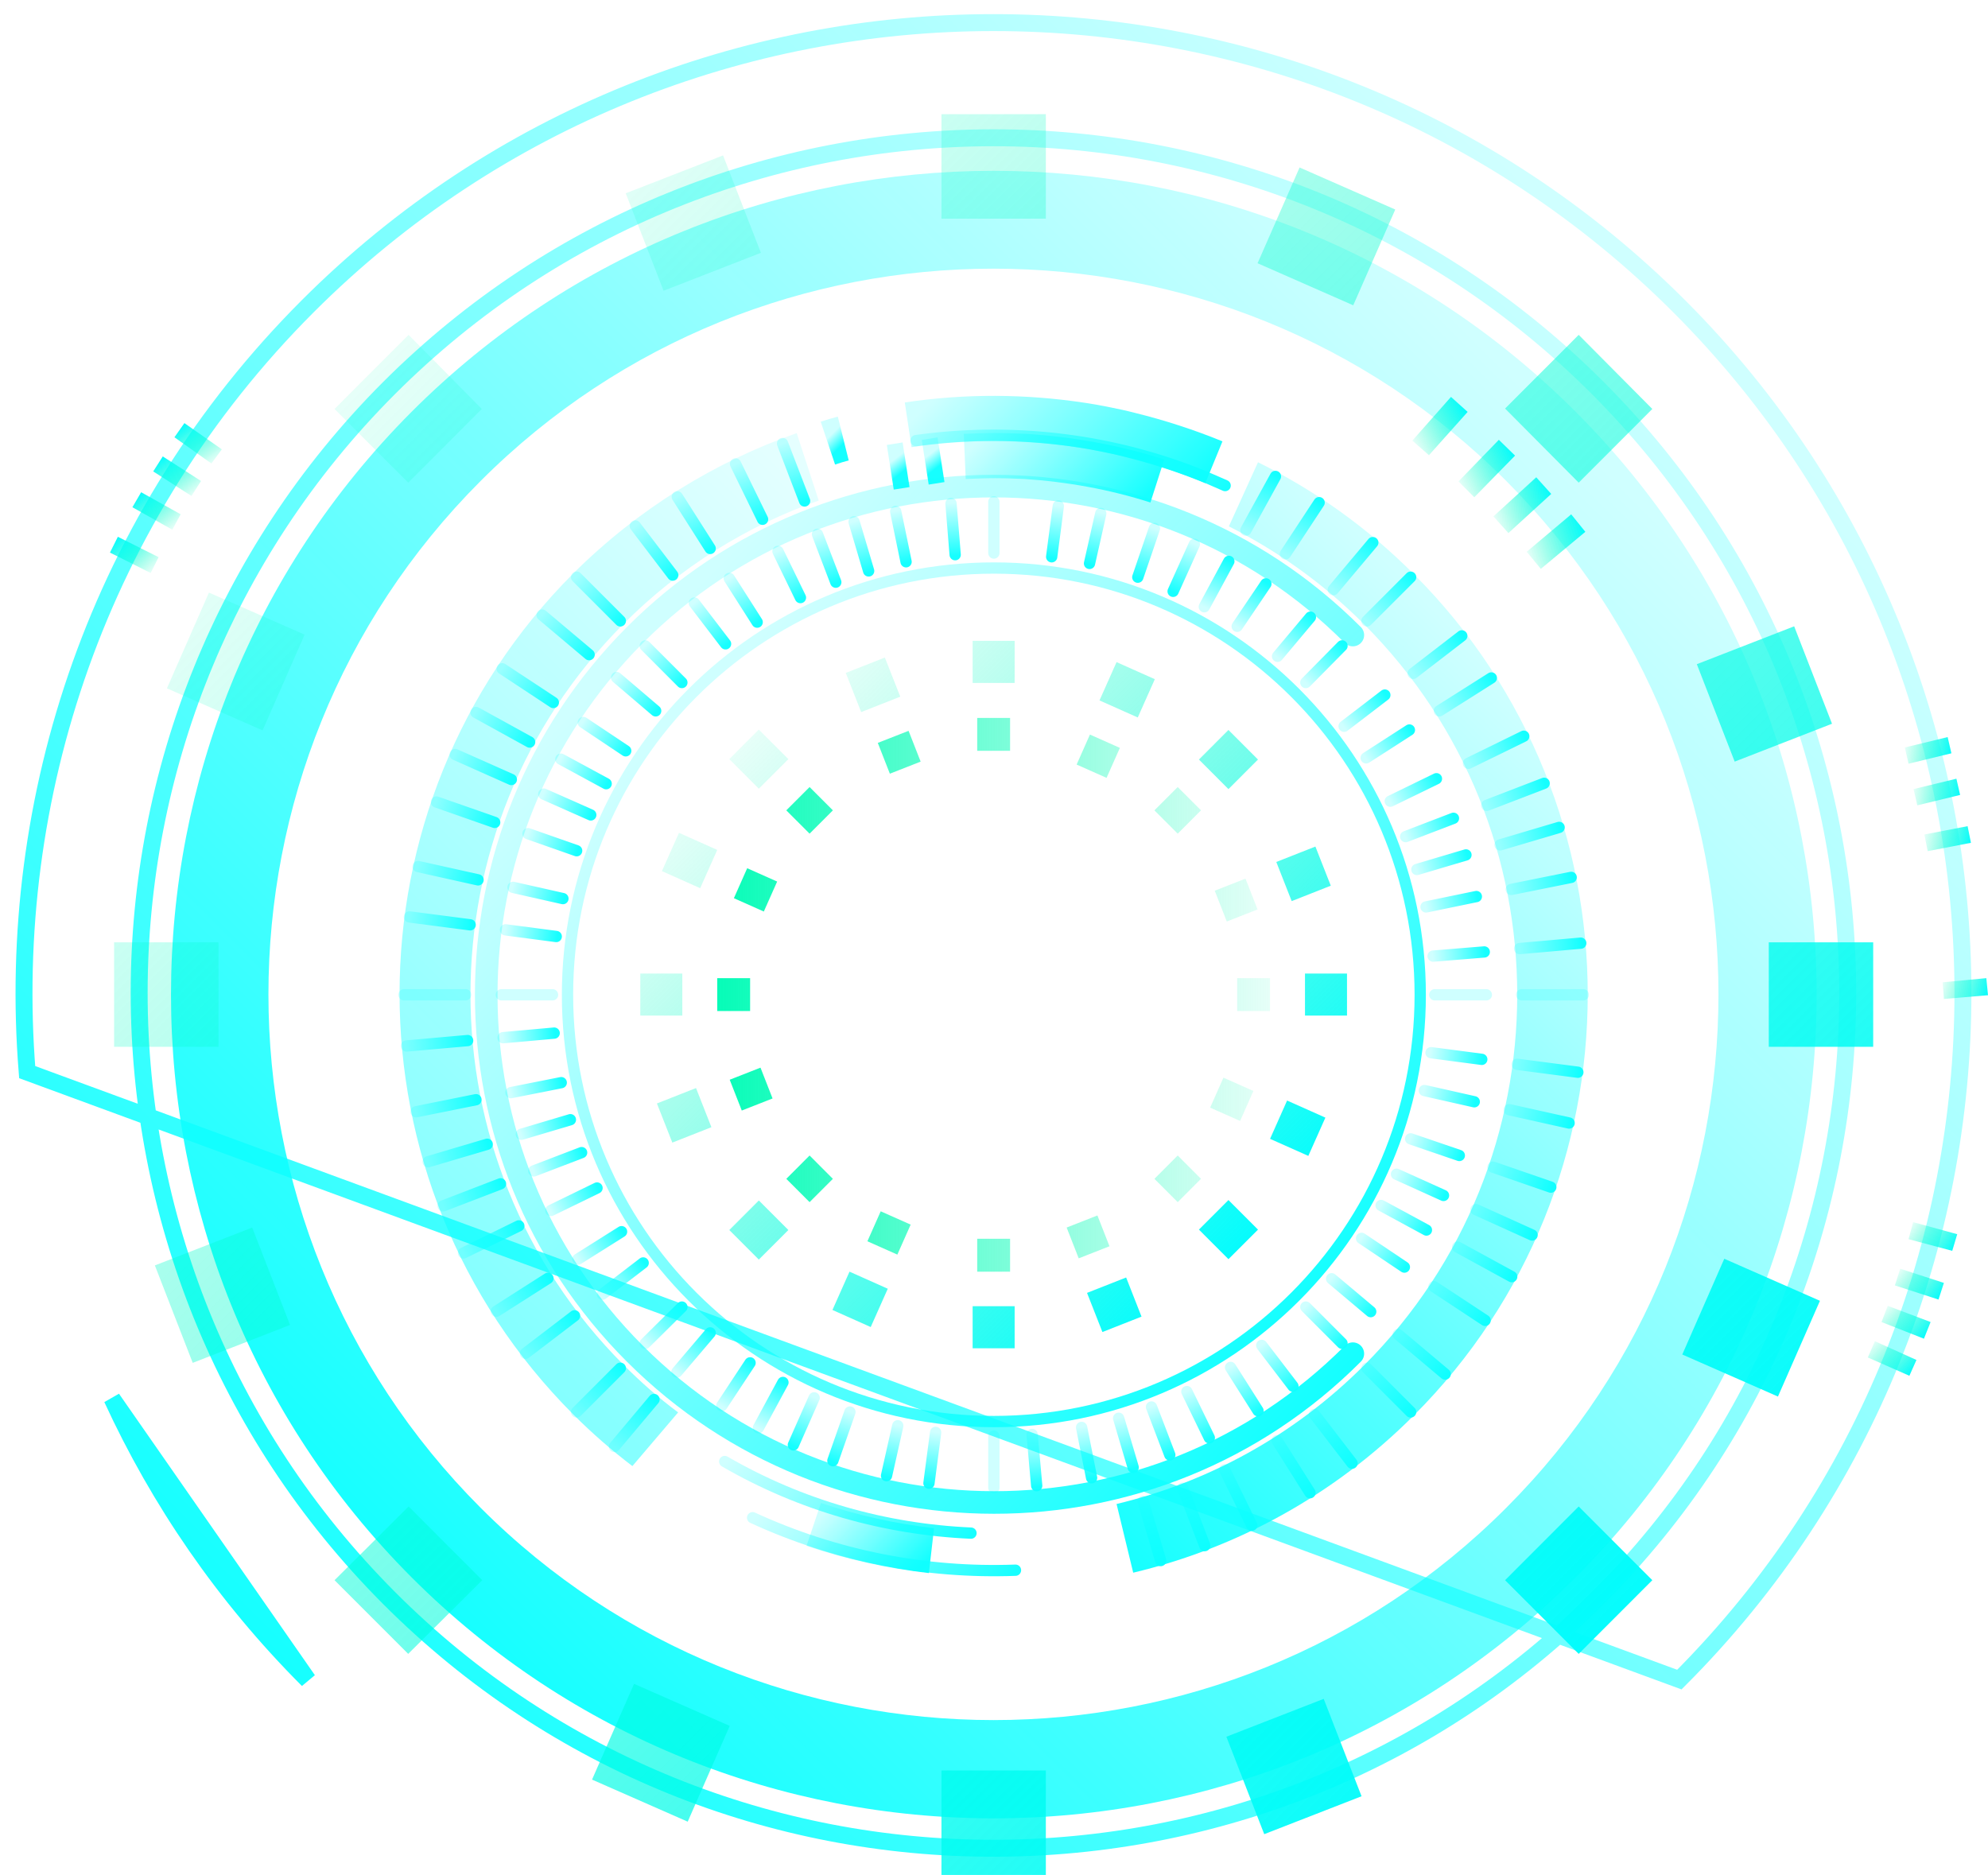 <svg width="88" height="83" viewBox="0 0 88 83" fill="none" xmlns="http://www.w3.org/2000/svg">
<path opacity="0.53" d="M30.018 62.523C29.171 61.896 28.38 61.196 27.606 60.422C18.566 51.372 18.566 36.664 27.606 27.614C30.129 25.089 33.093 23.265 36.242 22.159L35.266 19.173C31.657 20.445 28.269 22.509 25.378 25.384C15.123 35.65 15.123 52.349 25.378 62.615C26.207 63.444 27.072 64.2 27.993 64.9L30.018 62.523Z" fill="url(#paint0_linear)"/>
<path d="M54.397 23.301C56.551 24.389 58.576 25.826 60.381 27.633C69.421 36.682 69.421 51.39 60.381 60.44C57.251 63.573 53.439 65.619 49.425 66.578L50.162 69.619C54.728 68.531 59.037 66.209 62.59 62.652C72.846 52.386 72.846 35.687 62.59 25.421C60.51 23.338 58.19 21.698 55.686 20.463L54.397 23.301Z" fill="url(#paint1_linear)"/>
<path d="M18.216 18.233C32.431 4.004 55.538 4.004 69.753 18.233C83.968 32.462 83.968 55.593 69.753 69.822C55.538 84.051 32.431 84.051 18.216 69.822C4.02 55.593 4.02 32.462 18.216 18.233ZM66.678 66.744C79.199 54.211 79.199 33.826 66.678 21.293C54.158 8.76 33.793 8.76 21.273 21.293C8.752 33.826 8.752 54.211 21.273 66.744C33.793 79.277 54.176 79.277 66.678 66.744Z" fill="url(#paint2_linear)"/>
<path d="M1.203 47.46C0.227 35.314 4.351 22.836 13.613 13.565C30.35 -3.188 57.601 -3.188 74.338 13.565C91.075 30.319 91.075 57.597 74.338 74.351L1.203 47.46ZM13.631 74.37C9.912 70.647 7.039 66.426 4.959 61.91L13.631 74.37ZM70.729 70.739C85.477 55.975 85.477 31.96 70.729 17.178C55.98 2.396 31.988 2.415 17.222 17.178C2.473 31.941 2.473 55.957 17.222 70.739C31.97 85.52 55.98 85.502 70.729 70.739Z" stroke="url(#paint3_linear)" stroke-width="0.75" stroke-miterlimit="10"/>
<path d="M58.227 37.475L56.496 38.157L57.177 39.89L58.908 39.208L58.227 37.475ZM39.169 29.107L37.439 29.789L38.12 31.522L39.851 30.84L39.169 29.107ZM58.669 49.474L56.974 48.718L56.22 50.414L57.914 51.169L58.669 49.474ZM59.626 43.097H57.766V44.958H59.626V43.097ZM51.119 30.066L49.425 29.31L48.67 31.006L50.364 31.761L51.119 30.066ZM36.849 57.989L38.543 58.745L39.298 57.049L37.604 56.293L36.849 57.989ZM54.378 34.932L55.686 33.623L54.378 32.314L53.071 33.623L54.378 34.932ZM44.914 28.37H43.054V30.232H44.914V28.37ZM44.914 57.823H43.054V59.685H44.914V57.823ZM30.203 43.097H28.343V44.958H30.203V43.097ZM30.81 48.165L29.079 48.847L29.761 50.58L31.491 49.898L30.81 48.165ZM34.898 54.45L33.59 53.142L32.283 54.45L33.59 55.759L34.898 54.45ZM49.849 56.551L48.118 57.233L48.799 58.966L50.53 58.284L49.849 56.551ZM33.59 32.296L32.283 33.605L33.59 34.913L34.898 33.605L33.59 32.296ZM54.378 53.123L53.071 54.432L54.378 55.74L55.686 54.432L54.378 53.123ZM31.749 37.623L30.055 36.867L29.3 38.562L30.994 39.318L31.749 37.623Z" fill="url(#paint4_linear)"/>
<path d="M79.42 27.725L75.111 29.402L76.787 33.715L81.095 32.038L79.42 27.725ZM32.007 6.879L27.698 8.557L29.374 12.87L33.682 11.192L32.007 6.879ZM80.561 57.583L76.326 55.722L74.467 59.961L78.702 61.822L80.561 57.583ZM82.918 41.714H78.296V46.34H82.918V41.714ZM61.762 9.275L57.527 7.414L55.667 11.653L59.902 13.515L61.762 9.275ZM26.207 78.779L30.442 80.641L32.302 76.401L28.067 74.54L26.207 78.779ZM69.882 21.366L73.141 18.104L69.882 14.823L66.623 18.085L69.882 21.366ZM46.295 5.055H41.674V9.681H46.295V5.055ZM46.295 78.374H41.674V83H46.295V78.374ZM9.672 41.714H5.051V46.34H9.672V41.714ZM11.164 54.34L6.855 56.017L8.531 60.33L12.839 58.652L11.164 54.34ZM21.346 69.951L18.087 66.688L14.809 69.951L18.069 73.213L21.346 69.951ZM58.595 75.204L54.286 76.881L55.962 81.194L60.27 79.516L58.595 75.204ZM18.087 14.823L14.809 18.104L18.069 21.366L21.328 18.104L18.087 14.823ZM69.882 66.688L66.623 69.951L69.882 73.213L73.141 69.951L69.882 66.688ZM13.484 28.094L9.249 26.232L7.389 30.471L11.624 32.333L13.484 28.094Z" fill="url(#paint5_linear)"/>
<path d="M39.722 55.538L40.311 54.211L38.985 53.621L38.396 54.948L39.722 55.538ZM54.894 49.622L55.483 48.294L54.157 47.705L53.568 49.032L54.894 49.622ZM32.835 49.161L34.198 48.626L33.664 47.262L32.301 47.797L32.835 49.161ZM35.837 53.216L36.868 52.184L35.837 51.151L34.806 52.184L35.837 53.216ZM47.75 55.704L49.112 55.169L48.578 53.805L47.216 54.34L47.75 55.704ZM40.219 32.352L38.856 32.886L39.39 34.25L40.753 33.715L40.219 32.352ZM43.257 54.838V56.294H44.712V54.838H43.257ZM52.132 53.216L53.163 52.184L52.132 51.151L51.101 52.184L52.132 53.216ZM35.837 36.904L36.868 35.872L35.837 34.84L34.806 35.872L35.837 36.904ZM52.132 36.904L53.163 35.872L52.132 34.84L51.101 35.872L52.132 36.904ZM48.983 34.434L49.572 33.107L48.247 32.517L47.658 33.845L48.983 34.434ZM43.257 33.236H44.712V31.78H43.257V33.236ZM33.811 40.351L34.401 39.024L33.075 38.434L32.486 39.761L33.811 40.351ZM56.219 44.756V43.3H54.765V44.756H56.219ZM33.204 44.756V43.3H31.749V44.756H33.204ZM54.305 40.793L55.667 40.259L55.133 38.895L53.771 39.429L54.305 40.793Z" fill="url(#paint6_linear)"/>
<path d="M57.803 57.86L59.405 59.464" stroke="url(#paint7_linear)" stroke-width="0.5" stroke-miterlimit="10" stroke-linecap="round" stroke-linejoin="round"/>
<path d="M28.564 28.592L30.184 30.214" stroke="url(#paint8_linear)" stroke-width="0.5" stroke-miterlimit="10" stroke-linecap="round" stroke-linejoin="round"/>
<path d="M57.803 30.214L59.405 28.592" stroke="url(#paint9_linear)" stroke-width="0.5" stroke-miterlimit="10" stroke-linecap="round" stroke-linejoin="round"/>
<path d="M28.564 59.464L30.184 57.86" stroke="url(#paint10_linear)" stroke-width="0.5" stroke-miterlimit="10" stroke-linecap="round" stroke-linejoin="round"/>
<path d="M43.994 63.574V65.86" stroke="url(#paint11_linear)" stroke-width="0.5" stroke-miterlimit="10" stroke-linecap="round" stroke-linejoin="round"/>
<path d="M43.994 22.215V24.482" stroke="url(#paint12_linear)" stroke-width="0.5" stroke-miterlimit="10" stroke-linecap="round" stroke-linejoin="round"/>
<path d="M63.511 44.037H65.794" stroke="url(#paint13_linear)" stroke-width="0.5" stroke-miterlimit="10" stroke-linecap="round" stroke-linejoin="round"/>
<path d="M22.193 44.037H24.458" stroke="url(#paint14_linear)" stroke-width="0.5" stroke-miterlimit="10" stroke-linecap="round" stroke-linejoin="round"/>
<path d="M50.972 62.284L51.782 64.404" stroke="url(#paint15_linear)" stroke-width="0.5" stroke-miterlimit="10" stroke-linecap="round" stroke-linejoin="round"/>
<path d="M36.187 23.652L36.997 25.772" stroke="url(#paint16_linear)" stroke-width="0.5" stroke-miterlimit="10" stroke-linecap="round" stroke-linejoin="round"/>
<path d="M62.222 37.034L64.339 36.223" stroke="url(#paint17_linear)" stroke-width="0.5" stroke-miterlimit="10" stroke-linecap="round" stroke-linejoin="round"/>
<path d="M23.629 51.833L25.746 51.023" stroke="url(#paint18_linear)" stroke-width="0.5" stroke-miterlimit="10" stroke-linecap="round" stroke-linejoin="round"/>
<path d="M36.039 61.879L35.119 63.962" stroke="url(#paint19_linear)" stroke-width="0.5" stroke-miterlimit="10" stroke-linecap="round" stroke-linejoin="round"/>
<path d="M52.868 24.095L51.929 26.177" stroke="url(#paint20_linear)" stroke-width="0.5" stroke-miterlimit="10" stroke-linecap="round" stroke-linejoin="round"/>
<path d="M61.817 51.98L63.898 52.92" stroke="url(#paint21_linear)" stroke-width="0.5" stroke-miterlimit="10" stroke-linecap="round" stroke-linejoin="round"/>
<path d="M24.071 35.153L26.151 36.075" stroke="url(#paint22_linear)" stroke-width="0.5" stroke-miterlimit="10" stroke-linecap="round" stroke-linejoin="round"/>
<path d="M60.27 54.819L62.166 56.091" stroke="url(#paint23_linear)" stroke-width="0.5" stroke-miterlimit="10" stroke-linecap="round" stroke-linejoin="round"/>
<path d="M25.82 31.983L27.698 33.237" stroke="url(#paint24_linear)" stroke-width="0.5" stroke-miterlimit="10" stroke-linecap="round" stroke-linejoin="round"/>
<path d="M54.765 27.726L56.035 25.846" stroke="url(#paint25_linear)" stroke-width="0.5" stroke-miterlimit="10" stroke-linecap="round" stroke-linejoin="round"/>
<path d="M31.951 62.228L33.203 60.33" stroke="url(#paint26_linear)" stroke-width="0.5" stroke-miterlimit="10" stroke-linecap="round" stroke-linejoin="round"/>
<path d="M47.878 63.188L48.32 65.418" stroke="url(#paint27_linear)" stroke-width="0.5" stroke-miterlimit="10" stroke-linecap="round" stroke-linejoin="round"/>
<path d="M39.648 22.639L40.108 24.869" stroke="url(#paint28_linear)" stroke-width="0.5" stroke-miterlimit="10" stroke-linecap="round" stroke-linejoin="round"/>
<path d="M63.124 40.148L65.352 39.688" stroke="url(#paint29_linear)" stroke-width="0.5" stroke-miterlimit="10" stroke-linecap="round" stroke-linejoin="round"/>
<path d="M22.616 48.368L24.844 47.926" stroke="url(#paint30_linear)" stroke-width="0.5" stroke-miterlimit="10" stroke-linecap="round" stroke-linejoin="round"/>
<path d="M54.471 60.532L55.686 62.449" stroke="url(#paint31_linear)" stroke-width="0.5" stroke-miterlimit="10" stroke-linecap="round" stroke-linejoin="round"/>
<path d="M32.283 25.605L33.517 27.541" stroke="url(#paint32_linear)" stroke-width="0.5" stroke-miterlimit="10" stroke-linecap="round" stroke-linejoin="round"/>
<path d="M60.473 33.549L62.388 32.315" stroke="url(#paint33_linear)" stroke-width="0.5" stroke-miterlimit="10" stroke-linecap="round" stroke-linejoin="round"/>
<path d="M25.581 55.74L27.514 54.523" stroke="url(#paint34_linear)" stroke-width="0.5" stroke-miterlimit="10" stroke-linecap="round" stroke-linejoin="round"/>
<path d="M39.74 63.113L39.243 65.325" stroke="url(#paint35_linear)" stroke-width="0.5" stroke-miterlimit="10" stroke-linecap="round" stroke-linejoin="round"/>
<path d="M48.726 22.73L48.228 24.942" stroke="url(#paint36_linear)" stroke-width="0.5" stroke-miterlimit="10" stroke-linecap="round" stroke-linejoin="round"/>
<path d="M63.051 48.275L65.26 48.773" stroke="url(#paint37_linear)" stroke-width="0.5" stroke-miterlimit="10" stroke-linecap="round" stroke-linejoin="round"/>
<path d="M22.709 39.281L24.918 39.779" stroke="url(#paint38_linear)" stroke-width="0.5" stroke-miterlimit="10" stroke-linecap="round" stroke-linejoin="round"/>
<path d="M58.945 56.607L60.676 58.063" stroke="url(#paint39_linear)" stroke-width="0.5" stroke-miterlimit="10" stroke-linecap="round" stroke-linejoin="round"/>
<path d="M27.294 29.993L29.024 31.468" stroke="url(#paint40_linear)" stroke-width="0.5" stroke-miterlimit="10" stroke-linecap="round" stroke-linejoin="round"/>
<path d="M56.551 29.053L58.006 27.32" stroke="url(#paint41_linear)" stroke-width="0.5" stroke-miterlimit="10" stroke-linecap="round" stroke-linejoin="round"/>
<path d="M29.963 60.736L31.436 59.003" stroke="url(#paint42_linear)" stroke-width="0.5" stroke-miterlimit="10" stroke-linecap="round" stroke-linejoin="round"/>
<path d="M45.688 63.501L45.89 65.768" stroke="url(#paint43_linear)" stroke-width="0.5" stroke-miterlimit="10" stroke-linecap="round" stroke-linejoin="round"/>
<path d="M42.097 22.289L42.281 24.556" stroke="url(#paint44_linear)" stroke-width="0.5" stroke-miterlimit="10" stroke-linecap="round" stroke-linejoin="round"/>
<path d="M63.438 42.324L65.702 42.14" stroke="url(#paint45_linear)" stroke-width="0.5" stroke-miterlimit="10" stroke-linecap="round" stroke-linejoin="round"/>
<path d="M22.267 45.936L24.531 45.733" stroke="url(#paint46_linear)" stroke-width="0.5" stroke-miterlimit="10" stroke-linecap="round" stroke-linejoin="round"/>
<path d="M52.537 61.602L53.531 63.648" stroke="url(#paint47_linear)" stroke-width="0.5" stroke-miterlimit="10" stroke-linecap="round" stroke-linejoin="round"/>
<path d="M34.438 24.408L35.432 26.454" stroke="url(#paint48_linear)" stroke-width="0.5" stroke-miterlimit="10" stroke-linecap="round" stroke-linejoin="round"/>
<path d="M61.541 35.467L63.585 34.472" stroke="url(#paint49_linear)" stroke-width="0.5" stroke-miterlimit="10" stroke-linecap="round" stroke-linejoin="round"/>
<path d="M24.384 53.585L26.428 52.59" stroke="url(#paint50_linear)" stroke-width="0.5" stroke-miterlimit="10" stroke-linecap="round" stroke-linejoin="round"/>
<path d="M37.623 62.505L36.868 64.661" stroke="url(#paint51_linear)" stroke-width="0.5" stroke-miterlimit="10" stroke-linecap="round" stroke-linejoin="round"/>
<path d="M51.101 23.395L50.365 25.551" stroke="url(#paint52_linear)" stroke-width="0.5" stroke-miterlimit="10" stroke-linecap="round" stroke-linejoin="round"/>
<path d="M62.443 50.414L64.598 51.151" stroke="url(#paint53_linear)" stroke-width="0.5" stroke-miterlimit="10" stroke-linecap="round" stroke-linejoin="round"/>
<path d="M23.372 36.904L25.526 37.66" stroke="url(#paint54_linear)" stroke-width="0.5" stroke-miterlimit="10" stroke-linecap="round" stroke-linejoin="round"/>
<path d="M61.135 53.363L63.142 54.451" stroke="url(#paint55_linear)" stroke-width="0.5" stroke-miterlimit="10" stroke-linecap="round" stroke-linejoin="round"/>
<path d="M24.826 33.605L26.833 34.693" stroke="url(#paint56_linear)" stroke-width="0.5" stroke-miterlimit="10" stroke-linecap="round" stroke-linejoin="round"/>
<path d="M53.31 26.86L54.396 24.851" stroke="url(#paint57_linear)" stroke-width="0.5" stroke-miterlimit="10" stroke-linecap="round" stroke-linejoin="round"/>
<path d="M33.572 63.206L34.658 61.197" stroke="url(#paint58_linear)" stroke-width="0.5" stroke-miterlimit="10" stroke-linecap="round" stroke-linejoin="round"/>
<path d="M49.517 62.782L50.161 64.957" stroke="url(#paint59_linear)" stroke-width="0.5" stroke-miterlimit="10" stroke-linecap="round" stroke-linejoin="round"/>
<path d="M37.807 23.1L38.451 25.274" stroke="url(#paint60_linear)" stroke-width="0.5" stroke-miterlimit="10" stroke-linecap="round" stroke-linejoin="round"/>
<path d="M62.719 38.49L64.892 37.845" stroke="url(#paint61_linear)" stroke-width="0.5" stroke-miterlimit="10" stroke-linecap="round" stroke-linejoin="round"/>
<path d="M23.077 50.212L25.249 49.566" stroke="url(#paint62_linear)" stroke-width="0.5" stroke-miterlimit="10" stroke-linecap="round" stroke-linejoin="round"/>
<path d="M55.851 59.557L57.232 61.363" stroke="url(#paint63_linear)" stroke-width="0.5" stroke-miterlimit="10" stroke-linecap="round" stroke-linejoin="round"/>
<path d="M30.736 26.694L32.117 28.501" stroke="url(#paint64_linear)" stroke-width="0.5" stroke-miterlimit="10" stroke-linecap="round" stroke-linejoin="round"/>
<path d="M59.497 32.15L61.301 30.768" stroke="url(#paint65_linear)" stroke-width="0.5" stroke-miterlimit="10" stroke-linecap="round" stroke-linejoin="round"/>
<path d="M26.667 57.29L28.471 55.907" stroke="url(#paint66_linear)" stroke-width="0.5" stroke-miterlimit="10" stroke-linecap="round" stroke-linejoin="round"/>
<path d="M41.416 63.408L41.121 65.657" stroke="url(#paint67_linear)" stroke-width="0.5" stroke-miterlimit="10" stroke-linecap="round" stroke-linejoin="round"/>
<path d="M46.847 22.399L46.553 24.648" stroke="url(#paint68_linear)" stroke-width="0.5" stroke-miterlimit="10" stroke-linecap="round" stroke-linejoin="round"/>
<path d="M63.345 46.6L65.592 46.895" stroke="url(#paint69_linear)" stroke-width="0.5" stroke-miterlimit="10" stroke-linecap="round" stroke-linejoin="round"/>
<path d="M22.377 41.162L24.623 41.457" stroke="url(#paint70_linear)" stroke-width="0.5" stroke-miterlimit="10" stroke-linecap="round" stroke-linejoin="round"/>
<path d="M60.509 60.568L62.443 62.504" stroke="url(#paint71_linear)" stroke-width="0.5" stroke-miterlimit="10" stroke-linecap="round" stroke-linejoin="round"/>
<path d="M25.525 25.55L27.459 27.485" stroke="url(#paint72_linear)" stroke-width="0.5" stroke-miterlimit="10" stroke-linecap="round" stroke-linejoin="round"/>
<path d="M60.509 27.485L62.443 25.55" stroke="url(#paint73_linear)" stroke-width="0.5" stroke-miterlimit="10" stroke-linecap="round" stroke-linejoin="round"/>
<path d="M25.525 62.504L27.459 60.568" stroke="url(#paint74_linear)" stroke-width="0.5" stroke-miterlimit="10" stroke-linecap="round" stroke-linejoin="round"/>
<path d="M67.359 44.036H70.085" stroke="url(#paint75_linear)" stroke-width="0.5" stroke-miterlimit="10" stroke-linecap="round" stroke-linejoin="round"/>
<path d="M17.884 44.036H20.609" stroke="url(#paint76_linear)" stroke-width="0.5" stroke-miterlimit="10" stroke-linecap="round" stroke-linejoin="round"/>
<path d="M52.353 65.878L53.329 68.421" stroke="url(#paint77_linear)" stroke-width="0.5" stroke-miterlimit="10" stroke-linecap="round" stroke-linejoin="round"/>
<path d="M34.64 19.634L35.616 22.177" stroke="url(#paint78_linear)" stroke-width="0.5" stroke-miterlimit="10" stroke-linecap="round" stroke-linejoin="round"/>
<path d="M65.812 35.651L68.353 34.674" stroke="url(#paint79_linear)" stroke-width="0.5" stroke-miterlimit="10" stroke-linecap="round" stroke-linejoin="round"/>
<path d="M19.615 53.381L22.156 52.404" stroke="url(#paint80_linear)" stroke-width="0.5" stroke-miterlimit="10" stroke-linecap="round" stroke-linejoin="round"/>
<path d="M65.334 53.547L67.819 54.671" stroke="url(#paint81_linear)" stroke-width="0.5" stroke-miterlimit="10" stroke-linecap="round" stroke-linejoin="round"/>
<path d="M20.149 33.401L22.635 34.507" stroke="url(#paint82_linear)" stroke-width="0.5" stroke-miterlimit="10" stroke-linecap="round" stroke-linejoin="round"/>
<path d="M63.474 56.957L65.739 58.45" stroke="url(#paint83_linear)" stroke-width="0.5" stroke-miterlimit="10" stroke-linecap="round" stroke-linejoin="round"/>
<path d="M22.23 29.605L24.494 31.098" stroke="url(#paint84_linear)" stroke-width="0.5" stroke-miterlimit="10" stroke-linecap="round" stroke-linejoin="round"/>
<path d="M56.9 24.518L58.392 22.251" stroke="url(#paint85_linear)" stroke-width="0.5" stroke-miterlimit="10" stroke-linecap="round" stroke-linejoin="round"/>
<path d="M66.898 39.373L69.55 38.839" stroke="url(#paint86_linear)" stroke-width="0.5" stroke-miterlimit="10" stroke-linecap="round" stroke-linejoin="round"/>
<path d="M18.418 49.215L21.069 48.681" stroke="url(#paint87_linear)" stroke-width="0.5" stroke-miterlimit="10" stroke-linecap="round" stroke-linejoin="round"/>
<path d="M56.532 63.776L57.987 66.08" stroke="url(#paint88_linear)" stroke-width="0.5" stroke-miterlimit="10" stroke-linecap="round" stroke-linejoin="round"/>
<path d="M29.981 21.993L31.436 24.279" stroke="url(#paint89_linear)" stroke-width="0.5" stroke-miterlimit="10" stroke-linecap="round" stroke-linejoin="round"/>
<path d="M63.713 31.467L66.015 30.011" stroke="url(#paint90_linear)" stroke-width="0.5" stroke-miterlimit="10" stroke-linecap="round" stroke-linejoin="round"/>
<path d="M21.972 58.045L24.255 56.589" stroke="url(#paint91_linear)" stroke-width="0.5" stroke-miterlimit="10" stroke-linecap="round" stroke-linejoin="round"/>
<path d="M66.807 49.124L69.458 49.714" stroke="url(#paint92_linear)" stroke-width="0.5" stroke-miterlimit="10" stroke-linecap="round" stroke-linejoin="round"/>
<path d="M18.51 38.36L21.162 38.95" stroke="url(#paint93_linear)" stroke-width="0.5" stroke-miterlimit="10" stroke-linecap="round" stroke-linejoin="round"/>
<path d="M61.891 59.076L63.971 60.827" stroke="url(#paint94_linear)" stroke-width="0.5" stroke-miterlimit="10" stroke-linecap="round" stroke-linejoin="round"/>
<path d="M23.997 27.227L26.078 28.979" stroke="url(#paint95_linear)" stroke-width="0.5" stroke-miterlimit="10" stroke-linecap="round" stroke-linejoin="round"/>
<path d="M59.019 26.103L60.768 24.02" stroke="url(#paint96_linear)" stroke-width="0.5" stroke-miterlimit="10" stroke-linecap="round" stroke-linejoin="round"/>
<path d="M27.201 64.035L28.95 61.952" stroke="url(#paint97_linear)" stroke-width="0.5" stroke-miterlimit="10" stroke-linecap="round" stroke-linejoin="round"/>
<path d="M67.267 41.991L69.974 41.751" stroke="url(#paint98_linear)" stroke-width="0.5" stroke-miterlimit="10" stroke-linecap="round" stroke-linejoin="round"/>
<path d="M17.995 46.303L20.701 46.063" stroke="url(#paint99_linear)" stroke-width="0.5" stroke-miterlimit="10" stroke-linecap="round" stroke-linejoin="round"/>
<path d="M54.212 65.066L55.409 67.518" stroke="url(#paint100_linear)" stroke-width="0.5" stroke-miterlimit="10" stroke-linecap="round" stroke-linejoin="round"/>
<path d="M32.559 20.537L33.756 22.988" stroke="url(#paint101_linear)" stroke-width="0.5" stroke-miterlimit="10" stroke-linecap="round" stroke-linejoin="round"/>
<path d="M65.002 33.789L67.451 32.591" stroke="url(#paint102_linear)" stroke-width="0.5" stroke-miterlimit="10" stroke-linecap="round" stroke-linejoin="round"/>
<path d="M20.517 55.464L22.966 54.266" stroke="url(#paint103_linear)" stroke-width="0.5" stroke-miterlimit="10" stroke-linecap="round" stroke-linejoin="round"/>
<path d="M66.088 51.667L68.648 52.552" stroke="url(#paint104_linear)" stroke-width="0.5" stroke-miterlimit="10" stroke-linecap="round" stroke-linejoin="round"/>
<path d="M19.32 35.503L21.898 36.406" stroke="url(#paint105_linear)" stroke-width="0.5" stroke-miterlimit="10" stroke-linecap="round" stroke-linejoin="round"/>
<path d="M64.523 55.206L66.917 56.515" stroke="url(#paint106_linear)" stroke-width="0.5" stroke-miterlimit="10" stroke-linecap="round" stroke-linejoin="round"/>
<path d="M21.069 31.54L23.445 32.849" stroke="url(#paint107_linear)" stroke-width="0.5" stroke-miterlimit="10" stroke-linecap="round" stroke-linejoin="round"/>
<path d="M55.151 23.468L56.459 21.09" stroke="url(#paint108_linear)" stroke-width="0.5" stroke-miterlimit="10" stroke-linecap="round" stroke-linejoin="round"/>
<path d="M50.603 66.467L51.377 69.084" stroke="url(#paint109_linear)" stroke-width="0.5" stroke-miterlimit="10" stroke-linecap="round" stroke-linejoin="round"/>
<path d="M66.402 37.401L69.016 36.627" stroke="url(#paint110_linear)" stroke-width="0.5" stroke-miterlimit="10" stroke-linecap="round" stroke-linejoin="round"/>
<path d="M18.952 51.427L21.567 50.653" stroke="url(#paint111_linear)" stroke-width="0.5" stroke-miterlimit="10" stroke-linecap="round" stroke-linejoin="round"/>
<path d="M58.19 62.615L59.847 64.772" stroke="url(#paint112_linear)" stroke-width="0.5" stroke-miterlimit="10" stroke-linecap="round" stroke-linejoin="round"/>
<path d="M28.122 23.283L29.779 25.458" stroke="url(#paint113_linear)" stroke-width="0.5" stroke-miterlimit="10" stroke-linecap="round" stroke-linejoin="round"/>
<path d="M62.553 29.808L64.707 28.149" stroke="url(#paint114_linear)" stroke-width="0.5" stroke-miterlimit="10" stroke-linecap="round" stroke-linejoin="round"/>
<path d="M23.261 59.906L25.433 58.247" stroke="url(#paint115_linear)" stroke-width="0.5" stroke-miterlimit="10" stroke-linecap="round" stroke-linejoin="round"/>
<path d="M67.157 47.114L69.845 47.465" stroke="url(#paint116_linear)" stroke-width="0.5" stroke-miterlimit="10" stroke-linecap="round" stroke-linejoin="round"/>
<path d="M18.123 40.59L20.812 40.94" stroke="url(#paint117_linear)" stroke-width="0.5" stroke-miterlimit="10" stroke-linecap="round" stroke-linejoin="round"/>
<path d="M43.994 62.929C54.417 62.929 62.867 54.471 62.867 44.037C62.867 33.604 54.417 25.145 43.994 25.145C33.57 25.145 25.121 33.604 25.121 44.037C25.121 54.471 33.57 62.929 43.994 62.929Z" stroke="url(#paint118_linear)" stroke-width="0.5" stroke-miterlimit="10" stroke-linecap="round" stroke-linejoin="round"/>
<path d="M51.23 21.292C49.333 20.684 47.363 20.334 45.393 20.205C44.951 20.186 44.491 20.168 44.049 20.168C43.607 20.168 43.147 20.186 42.705 20.205" stroke="url(#paint119_linear)" stroke-width="2" stroke-miterlimit="10"/>
<path d="M32.081 64.698C35.45 66.652 39.206 67.703 42.981 67.868" stroke="url(#paint120_linear)" stroke-width="0.5" stroke-miterlimit="10" stroke-linecap="round" stroke-linejoin="round"/>
<path d="M36.021 67.481C37.715 68.053 39.464 68.44 41.232 68.643" stroke="url(#paint121_linear)" stroke-width="2" stroke-miterlimit="10"/>
<path d="M54.231 21.495C53.771 21.292 53.31 21.09 52.832 20.905C48.91 19.394 44.675 18.933 40.55 19.504" stroke="url(#paint122_linear)" stroke-width="0.5" stroke-miterlimit="10" stroke-linecap="round" stroke-linejoin="round"/>
<path d="M33.315 67.186C36.997 68.882 40.974 69.656 44.951 69.509" stroke="url(#paint123_linear)" stroke-width="0.5" stroke-miterlimit="10" stroke-linecap="round" stroke-linejoin="round"/>
<path d="M37.328 19.413C37.107 19.468 36.868 19.542 36.647 19.616" stroke="url(#paint124_linear)" stroke-width="2" stroke-miterlimit="10"/>
<path d="M41.655 20.352C41.416 20.389 41.195 20.426 40.956 20.463" stroke="url(#paint125_linear)" stroke-width="2" stroke-miterlimit="10"/>
<path d="M40.108 20.574C39.869 20.611 39.648 20.648 39.409 20.685" stroke="url(#paint126_linear)" stroke-width="2" stroke-miterlimit="10"/>
<path d="M53.734 20.463C52.519 19.966 51.267 19.56 49.996 19.247C49.646 19.155 49.297 19.081 48.928 19.007C48.578 18.934 48.247 18.878 47.897 18.823C45.356 18.436 42.76 18.418 40.201 18.805" stroke="url(#paint127_linear)" stroke-width="2" stroke-miterlimit="10"/>
<path d="M59.884 28.112C51.101 19.321 36.868 19.321 28.104 28.112C19.339 36.904 19.321 51.151 28.104 59.924C36.886 68.698 51.12 68.716 59.884 59.924" stroke="url(#paint128_linear)" stroke-miterlimit="10" stroke-linecap="round" stroke-linejoin="round"/>
<path d="M84.833 60.202L82.992 59.372L82.679 60.091L84.52 60.902L84.833 60.202Z" fill="url(#paint129_linear)"/>
<path d="M85.459 58.523L83.562 57.805L83.286 58.523L85.164 59.261L85.459 58.523Z" fill="url(#paint130_linear)"/>
<path d="M86.048 56.791L84.115 56.164L83.876 56.901L85.809 57.528L86.048 56.791Z" fill="url(#paint131_linear)"/>
<path d="M86.638 54.635L84.686 54.101L84.483 54.856L86.417 55.372L86.638 54.635Z" fill="url(#paint132_linear)"/>
<path d="M7.721 19.357L9.359 20.518L9.82 19.892L8.163 18.73L7.721 19.357Z" fill="url(#paint133_linear)"/>
<path d="M6.782 20.869L8.476 21.956L8.899 21.293L7.205 20.205L6.782 20.869Z" fill="url(#paint134_linear)"/>
<path d="M5.861 22.454L7.628 23.449L7.997 22.767L6.248 21.79L5.861 22.454Z" fill="url(#paint135_linear)"/>
<path d="M4.867 24.462L6.671 25.365L7.021 24.665L5.217 23.762L4.867 24.462Z" fill="url(#paint136_linear)"/>
<path d="M69.55 22.768L67.58 24.426L68.206 25.182L70.176 23.542L69.55 22.768Z" fill="url(#paint137_linear)"/>
<path d="M68.003 21.128L66.107 22.86L66.77 23.598L68.666 21.865L68.003 21.128Z" fill="url(#paint138_linear)"/>
<path d="M66.347 19.469L64.561 21.312L65.26 22.012L67.065 20.169L66.347 19.469Z" fill="url(#paint139_linear)"/>
<path d="M64.229 17.57L62.517 19.506L63.253 20.151L64.966 18.234L64.229 17.57Z" fill="url(#paint140_linear)"/>
<path d="M87.926 43.3L85.993 43.484L86.048 44.221L88 44.056L87.926 43.3Z" fill="url(#paint141_linear)"/>
<path d="M87.097 36.572L85.183 36.941L85.33 37.678L87.245 37.309L87.097 36.572Z" fill="url(#paint142_linear)"/>
<path d="M86.601 34.471L84.704 34.931L84.87 35.65L86.766 35.19L86.601 34.471Z" fill="url(#paint143_linear)"/>
<path d="M86.214 32.628L84.317 33.089L84.483 33.807L86.38 33.347L86.214 32.628Z" fill="url(#paint144_linear)"/>
<defs>
<linearGradient id="paint0_linear" x1="43.957" y1="27.892" x2="17.288" y2="54.535" gradientUnits="userSpaceOnUse">
<stop offset="0.011" stop-color="#0DFFFF" stop-opacity="0.2"/>
<stop offset="0.86" stop-color="#0DFFFF" stop-opacity="0.851"/>
<stop offset="1" stop-color="#0DFFFF" stop-opacity="0.959"/>
</linearGradient>
<linearGradient id="paint1_linear" x1="68.914" y1="31.754" x2="40.591" y2="60.048" gradientUnits="userSpaceOnUse">
<stop offset="0.011" stop-color="#0DFFFF" stop-opacity="0.2"/>
<stop offset="0.9" stop-color="#0DFFFF" stop-opacity="0.882"/>
<stop offset="1" stop-color="#0DFFFF" stop-opacity="0.959"/>
</linearGradient>
<linearGradient id="paint2_linear" x1="69.751" y1="18.238" x2="18.168" y2="69.77" gradientUnits="userSpaceOnUse">
<stop offset="0.011" stop-color="#0DFFFF" stop-opacity="0.2"/>
<stop offset="0.855" stop-color="#0DFFFF" stop-opacity="0.847"/>
<stop offset="1" stop-color="#0DFFFF" stop-opacity="0.959"/>
</linearGradient>
<linearGradient id="paint3_linear" x1="74.395" y1="13.53" x2="13.514" y2="74.349" gradientUnits="userSpaceOnUse">
<stop offset="0.011" stop-color="#0DFFFF" stop-opacity="0.2"/>
<stop offset="0.855" stop-color="#0DFFFF" stop-opacity="0.847"/>
<stop offset="1" stop-color="#0DFFFF" stop-opacity="0.959"/>
</linearGradient>
<linearGradient id="paint4_linear" x1="55.639" y1="55.696" x2="30.467" y2="30.549" gradientUnits="userSpaceOnUse">
<stop stop-color="#00FCFF"/>
<stop offset="0.121" stop-color="#00FCF5" stop-opacity="0.879"/>
<stop offset="0.706" stop-color="#00FCC7" stop-opacity="0.294"/>
<stop offset="1" stop-color="#00FCB6" stop-opacity="0"/>
</linearGradient>
<linearGradient id="paint5_linear" x1="73.006" y1="73.08" x2="10.324" y2="10.46" gradientUnits="userSpaceOnUse">
<stop stop-color="#00FCFF"/>
<stop offset="0.121" stop-color="#00FCF5" stop-opacity="0.879"/>
<stop offset="0.706" stop-color="#00FCC7" stop-opacity="0.294"/>
<stop offset="1" stop-color="#00FCB6" stop-opacity="0"/>
</linearGradient>
<linearGradient id="paint6_linear" x1="31.083" y1="44.029" x2="58.924" y2="44.029" gradientUnits="userSpaceOnUse">
<stop stop-color="#00FCB6"/>
<stop offset="1" stop-color="#00FCB6" stop-opacity="0"/>
</linearGradient>
<linearGradient id="paint7_linear" x1="57.761" y1="57.821" x2="59.435" y2="59.492" gradientUnits="userSpaceOnUse">
<stop offset="0.011" stop-color="#0DFFFF" stop-opacity="0.2"/>
<stop offset="1" stop-color="#0DFFFF" stop-opacity="0.959"/>
</linearGradient>
<linearGradient id="paint8_linear" x1="28.536" y1="28.566" x2="30.21" y2="30.238" gradientUnits="userSpaceOnUse">
<stop offset="0.011" stop-color="#0DFFFF" stop-opacity="0.2"/>
<stop offset="1" stop-color="#0DFFFF" stop-opacity="0.959"/>
</linearGradient>
<linearGradient id="paint9_linear" x1="57.761" y1="30.239" x2="59.435" y2="28.567" gradientUnits="userSpaceOnUse">
<stop offset="0.011" stop-color="#0DFFFF" stop-opacity="0.2"/>
<stop offset="1" stop-color="#0DFFFF" stop-opacity="0.959"/>
</linearGradient>
<linearGradient id="paint10_linear" x1="28.536" y1="59.493" x2="30.21" y2="57.821" gradientUnits="userSpaceOnUse">
<stop offset="0.011" stop-color="#0DFFFF" stop-opacity="0.2"/>
<stop offset="1" stop-color="#0DFFFF" stop-opacity="0.959"/>
</linearGradient>
<linearGradient id="paint11_linear" x1="-nan" y1="-nan" x2="-nan" y2="-nan" gradientUnits="userSpaceOnUse">
<stop offset="0.011" stop-color="#0DFFFF" stop-opacity="0.2"/>
<stop offset="1" stop-color="#0DFFFF" stop-opacity="0.959"/>
</linearGradient>
<linearGradient id="paint12_linear" x1="-nan" y1="-nan" x2="-nan" y2="-nan" gradientUnits="userSpaceOnUse">
<stop offset="0.011" stop-color="#0DFFFF" stop-opacity="0.2"/>
<stop offset="1" stop-color="#0DFFFF" stop-opacity="0.959"/>
</linearGradient>
<linearGradient id="paint13_linear" x1="-nan" y1="-nan" x2="-nan" y2="-nan" gradientUnits="userSpaceOnUse">
<stop offset="0.011" stop-color="#0DFFFF" stop-opacity="0.2"/>
<stop offset="1" stop-color="#0DFFFF" stop-opacity="0.959"/>
</linearGradient>
<linearGradient id="paint14_linear" x1="-nan" y1="-nan" x2="-nan" y2="-nan" gradientUnits="userSpaceOnUse">
<stop offset="0.011" stop-color="#0DFFFF" stop-opacity="0.2"/>
<stop offset="1" stop-color="#0DFFFF" stop-opacity="0.959"/>
</linearGradient>
<linearGradient id="paint15_linear" x1="50.956" y1="62.237" x2="51.804" y2="64.446" gradientUnits="userSpaceOnUse">
<stop offset="0.011" stop-color="#0DFFFF" stop-opacity="0.2"/>
<stop offset="1" stop-color="#0DFFFF" stop-opacity="0.959"/>
</linearGradient>
<linearGradient id="paint16_linear" x1="36.159" y1="23.607" x2="37.007" y2="25.816" gradientUnits="userSpaceOnUse">
<stop offset="0.011" stop-color="#0DFFFF" stop-opacity="0.2"/>
<stop offset="1" stop-color="#0DFFFF" stop-opacity="0.959"/>
</linearGradient>
<linearGradient id="paint17_linear" x1="62.176" y1="37.045" x2="64.384" y2="36.2" gradientUnits="userSpaceOnUse">
<stop offset="0.011" stop-color="#0DFFFF" stop-opacity="0.2"/>
<stop offset="1" stop-color="#0DFFFF" stop-opacity="0.959"/>
</linearGradient>
<linearGradient id="paint18_linear" x1="23.585" y1="51.856" x2="25.793" y2="51.011" gradientUnits="userSpaceOnUse">
<stop offset="0.011" stop-color="#0DFFFF" stop-opacity="0.2"/>
<stop offset="1" stop-color="#0DFFFF" stop-opacity="0.959"/>
</linearGradient>
<linearGradient id="paint19_linear" x1="36.056" y1="61.838" x2="35.092" y2="63.999" gradientUnits="userSpaceOnUse">
<stop offset="0.011" stop-color="#0DFFFF" stop-opacity="0.2"/>
<stop offset="1" stop-color="#0DFFFF" stop-opacity="0.959"/>
</linearGradient>
<linearGradient id="paint20_linear" x1="52.882" y1="24.048" x2="51.917" y2="26.209" gradientUnits="userSpaceOnUse">
<stop offset="0.011" stop-color="#0DFFFF" stop-opacity="0.2"/>
<stop offset="1" stop-color="#0DFFFF" stop-opacity="0.959"/>
</linearGradient>
<linearGradient id="paint21_linear" x1="61.782" y1="51.966" x2="63.942" y2="52.928" gradientUnits="userSpaceOnUse">
<stop offset="0.011" stop-color="#0DFFFF" stop-opacity="0.2"/>
<stop offset="1" stop-color="#0DFFFF" stop-opacity="0.959"/>
</linearGradient>
<linearGradient id="paint22_linear" x1="24.03" y1="35.123" x2="26.19" y2="36.085" gradientUnits="userSpaceOnUse">
<stop offset="0.011" stop-color="#0DFFFF" stop-opacity="0.2"/>
<stop offset="1" stop-color="#0DFFFF" stop-opacity="0.959"/>
</linearGradient>
<linearGradient id="paint23_linear" x1="60.231" y1="54.806" x2="62.203" y2="56.111" gradientUnits="userSpaceOnUse">
<stop offset="0.011" stop-color="#0DFFFF" stop-opacity="0.2"/>
<stop offset="1" stop-color="#0DFFFF" stop-opacity="0.959"/>
</linearGradient>
<linearGradient id="paint24_linear" x1="25.777" y1="31.952" x2="27.75" y2="33.257" gradientUnits="userSpaceOnUse">
<stop offset="0.011" stop-color="#0DFFFF" stop-opacity="0.2"/>
<stop offset="1" stop-color="#0DFFFF" stop-opacity="0.959"/>
</linearGradient>
<linearGradient id="paint25_linear" x1="54.748" y1="27.776" x2="56.056" y2="25.805" gradientUnits="userSpaceOnUse">
<stop offset="0.011" stop-color="#0DFFFF" stop-opacity="0.2"/>
<stop offset="1" stop-color="#0DFFFF" stop-opacity="0.959"/>
</linearGradient>
<linearGradient id="paint26_linear" x1="31.917" y1="62.264" x2="33.224" y2="60.293" gradientUnits="userSpaceOnUse">
<stop offset="0.011" stop-color="#0DFFFF" stop-opacity="0.2"/>
<stop offset="1" stop-color="#0DFFFF" stop-opacity="0.959"/>
</linearGradient>
<linearGradient id="paint27_linear" x1="47.855" y1="63.139" x2="48.326" y2="65.458" gradientUnits="userSpaceOnUse">
<stop offset="0.011" stop-color="#0DFFFF" stop-opacity="0.2"/>
<stop offset="1" stop-color="#0DFFFF" stop-opacity="0.959"/>
</linearGradient>
<linearGradient id="paint28_linear" x1="39.634" y1="22.594" x2="40.105" y2="24.913" gradientUnits="userSpaceOnUse">
<stop offset="0.011" stop-color="#0DFFFF" stop-opacity="0.2"/>
<stop offset="1" stop-color="#0DFFFF" stop-opacity="0.959"/>
</linearGradient>
<linearGradient id="paint29_linear" x1="63.078" y1="40.148" x2="65.395" y2="39.678" gradientUnits="userSpaceOnUse">
<stop offset="0.011" stop-color="#0DFFFF" stop-opacity="0.2"/>
<stop offset="1" stop-color="#0DFFFF" stop-opacity="0.959"/>
</linearGradient>
<linearGradient id="paint30_linear" x1="22.573" y1="48.377" x2="24.89" y2="47.907" gradientUnits="userSpaceOnUse">
<stop offset="0.011" stop-color="#0DFFFF" stop-opacity="0.2"/>
<stop offset="1" stop-color="#0DFFFF" stop-opacity="0.959"/>
</linearGradient>
<linearGradient id="paint31_linear" x1="54.441" y1="60.491" x2="55.711" y2="62.487" gradientUnits="userSpaceOnUse">
<stop offset="0.011" stop-color="#0DFFFF" stop-opacity="0.2"/>
<stop offset="1" stop-color="#0DFFFF" stop-opacity="0.959"/>
</linearGradient>
<linearGradient id="paint32_linear" x1="32.267" y1="25.576" x2="33.537" y2="27.573" gradientUnits="userSpaceOnUse">
<stop offset="0.011" stop-color="#0DFFFF" stop-opacity="0.2"/>
<stop offset="1" stop-color="#0DFFFF" stop-opacity="0.959"/>
</linearGradient>
<linearGradient id="paint33_linear" x1="60.428" y1="33.568" x2="62.424" y2="32.3" gradientUnits="userSpaceOnUse">
<stop offset="0.011" stop-color="#0DFFFF" stop-opacity="0.2"/>
<stop offset="1" stop-color="#0DFFFF" stop-opacity="0.959"/>
</linearGradient>
<linearGradient id="paint34_linear" x1="25.548" y1="55.764" x2="27.545" y2="54.496" gradientUnits="userSpaceOnUse">
<stop offset="0.011" stop-color="#0DFFFF" stop-opacity="0.2"/>
<stop offset="1" stop-color="#0DFFFF" stop-opacity="0.959"/>
</linearGradient>
<linearGradient id="paint35_linear" x1="39.748" y1="63.059" x2="39.234" y2="65.369" gradientUnits="userSpaceOnUse">
<stop offset="0.011" stop-color="#0DFFFF" stop-opacity="0.2"/>
<stop offset="1" stop-color="#0DFFFF" stop-opacity="0.959"/>
</linearGradient>
<linearGradient id="paint36_linear" x1="48.73" y1="22.675" x2="48.215" y2="24.985" gradientUnits="userSpaceOnUse">
<stop offset="0.011" stop-color="#0DFFFF" stop-opacity="0.2"/>
<stop offset="1" stop-color="#0DFFFF" stop-opacity="0.959"/>
</linearGradient>
<linearGradient id="paint37_linear" x1="63.002" y1="48.263" x2="65.31" y2="48.777" gradientUnits="userSpaceOnUse">
<stop offset="0.011" stop-color="#0DFFFF" stop-opacity="0.2"/>
<stop offset="1" stop-color="#0DFFFF" stop-opacity="0.959"/>
</linearGradient>
<linearGradient id="paint38_linear" x1="22.658" y1="39.273" x2="24.966" y2="39.787" gradientUnits="userSpaceOnUse">
<stop offset="0.011" stop-color="#0DFFFF" stop-opacity="0.2"/>
<stop offset="1" stop-color="#0DFFFF" stop-opacity="0.959"/>
</linearGradient>
<linearGradient id="paint39_linear" x1="58.913" y1="56.572" x2="60.726" y2="58.092" gradientUnits="userSpaceOnUse">
<stop offset="0.011" stop-color="#0DFFFF" stop-opacity="0.2"/>
<stop offset="1" stop-color="#0DFFFF" stop-opacity="0.959"/>
</linearGradient>
<linearGradient id="paint40_linear" x1="27.258" y1="29.97" x2="29.07" y2="31.49" gradientUnits="userSpaceOnUse">
<stop offset="0.011" stop-color="#0DFFFF" stop-opacity="0.2"/>
<stop offset="1" stop-color="#0DFFFF" stop-opacity="0.959"/>
</linearGradient>
<linearGradient id="paint41_linear" x1="56.515" y1="29.096" x2="58.037" y2="27.285" gradientUnits="userSpaceOnUse">
<stop offset="0.011" stop-color="#0DFFFF" stop-opacity="0.2"/>
<stop offset="1" stop-color="#0DFFFF" stop-opacity="0.959"/>
</linearGradient>
<linearGradient id="paint42_linear" x1="29.939" y1="60.783" x2="31.461" y2="58.972" gradientUnits="userSpaceOnUse">
<stop offset="0.011" stop-color="#0DFFFF" stop-opacity="0.2"/>
<stop offset="1" stop-color="#0DFFFF" stop-opacity="0.959"/>
</linearGradient>
<linearGradient id="paint43_linear" x1="45.677" y1="63.46" x2="45.883" y2="65.818" gradientUnits="userSpaceOnUse">
<stop offset="0.011" stop-color="#0DFFFF" stop-opacity="0.2"/>
<stop offset="1" stop-color="#0DFFFF" stop-opacity="0.959"/>
</linearGradient>
<linearGradient id="paint44_linear" x1="42.084" y1="22.245" x2="42.29" y2="24.602" gradientUnits="userSpaceOnUse">
<stop offset="0.011" stop-color="#0DFFFF" stop-opacity="0.2"/>
<stop offset="1" stop-color="#0DFFFF" stop-opacity="0.959"/>
</linearGradient>
<linearGradient id="paint45_linear" x1="63.394" y1="42.335" x2="65.75" y2="42.13" gradientUnits="userSpaceOnUse">
<stop offset="0.011" stop-color="#0DFFFF" stop-opacity="0.2"/>
<stop offset="1" stop-color="#0DFFFF" stop-opacity="0.959"/>
</linearGradient>
<linearGradient id="paint46_linear" x1="22.22" y1="45.931" x2="24.576" y2="45.726" gradientUnits="userSpaceOnUse">
<stop offset="0.011" stop-color="#0DFFFF" stop-opacity="0.2"/>
<stop offset="1" stop-color="#0DFFFF" stop-opacity="0.959"/>
</linearGradient>
<linearGradient id="paint47_linear" x1="52.52" y1="61.564" x2="53.557" y2="63.691" gradientUnits="userSpaceOnUse">
<stop offset="0.011" stop-color="#0DFFFF" stop-opacity="0.2"/>
<stop offset="1" stop-color="#0DFFFF" stop-opacity="0.959"/>
</linearGradient>
<linearGradient id="paint48_linear" x1="34.425" y1="24.366" x2="35.462" y2="26.493" gradientUnits="userSpaceOnUse">
<stop offset="0.011" stop-color="#0DFFFF" stop-opacity="0.2"/>
<stop offset="1" stop-color="#0DFFFF" stop-opacity="0.959"/>
</linearGradient>
<linearGradient id="paint49_linear" x1="61.505" y1="35.492" x2="63.632" y2="34.458" gradientUnits="userSpaceOnUse">
<stop offset="0.011" stop-color="#0DFFFF" stop-opacity="0.2"/>
<stop offset="1" stop-color="#0DFFFF" stop-opacity="0.959"/>
</linearGradient>
<linearGradient id="paint50_linear" x1="24.345" y1="53.605" x2="26.471" y2="52.571" gradientUnits="userSpaceOnUse">
<stop offset="0.011" stop-color="#0DFFFF" stop-opacity="0.2"/>
<stop offset="1" stop-color="#0DFFFF" stop-opacity="0.959"/>
</linearGradient>
<linearGradient id="paint51_linear" x1="37.633" y1="62.471" x2="36.86" y2="64.708" gradientUnits="userSpaceOnUse">
<stop offset="0.011" stop-color="#0DFFFF" stop-opacity="0.2"/>
<stop offset="1" stop-color="#0DFFFF" stop-opacity="0.959"/>
</linearGradient>
<linearGradient id="paint52_linear" x1="51.115" y1="23.362" x2="50.342" y2="25.599" gradientUnits="userSpaceOnUse">
<stop offset="0.011" stop-color="#0DFFFF" stop-opacity="0.2"/>
<stop offset="1" stop-color="#0DFFFF" stop-opacity="0.959"/>
</linearGradient>
<linearGradient id="paint53_linear" x1="62.405" y1="50.394" x2="64.641" y2="51.164" gradientUnits="userSpaceOnUse">
<stop offset="0.011" stop-color="#0DFFFF" stop-opacity="0.2"/>
<stop offset="1" stop-color="#0DFFFF" stop-opacity="0.959"/>
</linearGradient>
<linearGradient id="paint54_linear" x1="23.335" y1="36.898" x2="25.57" y2="37.669" gradientUnits="userSpaceOnUse">
<stop offset="0.011" stop-color="#0DFFFF" stop-opacity="0.2"/>
<stop offset="1" stop-color="#0DFFFF" stop-opacity="0.959"/>
</linearGradient>
<linearGradient id="paint55_linear" x1="61.103" y1="53.345" x2="63.181" y2="54.474" gradientUnits="userSpaceOnUse">
<stop offset="0.011" stop-color="#0DFFFF" stop-opacity="0.2"/>
<stop offset="1" stop-color="#0DFFFF" stop-opacity="0.959"/>
</linearGradient>
<linearGradient id="paint56_linear" x1="24.794" y1="33.577" x2="26.872" y2="34.706" gradientUnits="userSpaceOnUse">
<stop offset="0.011" stop-color="#0DFFFF" stop-opacity="0.2"/>
<stop offset="1" stop-color="#0DFFFF" stop-opacity="0.959"/>
</linearGradient>
<linearGradient id="paint57_linear" x1="53.298" y1="26.896" x2="54.43" y2="24.818" gradientUnits="userSpaceOnUse">
<stop offset="0.011" stop-color="#0DFFFF" stop-opacity="0.2"/>
<stop offset="1" stop-color="#0DFFFF" stop-opacity="0.959"/>
</linearGradient>
<linearGradient id="paint58_linear" x1="33.551" y1="63.243" x2="34.682" y2="61.164" gradientUnits="userSpaceOnUse">
<stop offset="0.011" stop-color="#0DFFFF" stop-opacity="0.2"/>
<stop offset="1" stop-color="#0DFFFF" stop-opacity="0.959"/>
</linearGradient>
<linearGradient id="paint59_linear" x1="49.501" y1="62.737" x2="50.172" y2="65.006" gradientUnits="userSpaceOnUse">
<stop offset="0.011" stop-color="#0DFFFF" stop-opacity="0.2"/>
<stop offset="1" stop-color="#0DFFFF" stop-opacity="0.959"/>
</linearGradient>
<linearGradient id="paint60_linear" x1="37.792" y1="23.06" x2="38.463" y2="25.329" gradientUnits="userSpaceOnUse">
<stop offset="0.011" stop-color="#0DFFFF" stop-opacity="0.2"/>
<stop offset="1" stop-color="#0DFFFF" stop-opacity="0.959"/>
</linearGradient>
<linearGradient id="paint61_linear" x1="62.668" y1="38.505" x2="64.936" y2="37.836" gradientUnits="userSpaceOnUse">
<stop offset="0.011" stop-color="#0DFFFF" stop-opacity="0.2"/>
<stop offset="1" stop-color="#0DFFFF" stop-opacity="0.959"/>
</linearGradient>
<linearGradient id="paint62_linear" x1="23.032" y1="50.226" x2="25.299" y2="49.556" gradientUnits="userSpaceOnUse">
<stop offset="0.011" stop-color="#0DFFFF" stop-opacity="0.2"/>
<stop offset="1" stop-color="#0DFFFF" stop-opacity="0.959"/>
</linearGradient>
<linearGradient id="paint63_linear" x1="55.834" y1="59.525" x2="57.273" y2="61.404" gradientUnits="userSpaceOnUse">
<stop offset="0.011" stop-color="#0DFFFF" stop-opacity="0.2"/>
<stop offset="1" stop-color="#0DFFFF" stop-opacity="0.959"/>
</linearGradient>
<linearGradient id="paint64_linear" x1="30.713" y1="26.672" x2="32.152" y2="28.55" gradientUnits="userSpaceOnUse">
<stop offset="0.011" stop-color="#0DFFFF" stop-opacity="0.2"/>
<stop offset="1" stop-color="#0DFFFF" stop-opacity="0.959"/>
</linearGradient>
<linearGradient id="paint65_linear" x1="59.456" y1="32.182" x2="61.336" y2="30.746" gradientUnits="userSpaceOnUse">
<stop offset="0.011" stop-color="#0DFFFF" stop-opacity="0.2"/>
<stop offset="1" stop-color="#0DFFFF" stop-opacity="0.959"/>
</linearGradient>
<linearGradient id="paint66_linear" x1="26.635" y1="57.328" x2="28.514" y2="55.892" gradientUnits="userSpaceOnUse">
<stop offset="0.011" stop-color="#0DFFFF" stop-opacity="0.2"/>
<stop offset="1" stop-color="#0DFFFF" stop-opacity="0.959"/>
</linearGradient>
<linearGradient id="paint67_linear" x1="41.424" y1="63.368" x2="41.112" y2="65.714" gradientUnits="userSpaceOnUse">
<stop offset="0.011" stop-color="#0DFFFF" stop-opacity="0.2"/>
<stop offset="1" stop-color="#0DFFFF" stop-opacity="0.959"/>
</linearGradient>
<linearGradient id="paint68_linear" x1="46.868" y1="22.356" x2="46.556" y2="24.702" gradientUnits="userSpaceOnUse">
<stop offset="0.011" stop-color="#0DFFFF" stop-opacity="0.2"/>
<stop offset="1" stop-color="#0DFFFF" stop-opacity="0.959"/>
</linearGradient>
<linearGradient id="paint69_linear" x1="63.302" y1="46.601" x2="65.646" y2="46.912" gradientUnits="userSpaceOnUse">
<stop offset="0.011" stop-color="#0DFFFF" stop-opacity="0.2"/>
<stop offset="1" stop-color="#0DFFFF" stop-opacity="0.959"/>
</linearGradient>
<linearGradient id="paint70_linear" x1="22.33" y1="41.152" x2="24.674" y2="41.463" gradientUnits="userSpaceOnUse">
<stop offset="0.011" stop-color="#0DFFFF" stop-opacity="0.2"/>
<stop offset="1" stop-color="#0DFFFF" stop-opacity="0.959"/>
</linearGradient>
<linearGradient id="paint71_linear" x1="60.48" y1="60.541" x2="62.47" y2="62.529" gradientUnits="userSpaceOnUse">
<stop offset="0.011" stop-color="#0DFFFF" stop-opacity="0.2"/>
<stop offset="1" stop-color="#0DFFFF" stop-opacity="0.959"/>
</linearGradient>
<linearGradient id="paint72_linear" x1="25.501" y1="25.527" x2="27.491" y2="27.515" gradientUnits="userSpaceOnUse">
<stop offset="0.011" stop-color="#0DFFFF" stop-opacity="0.2"/>
<stop offset="1" stop-color="#0DFFFF" stop-opacity="0.959"/>
</linearGradient>
<linearGradient id="paint73_linear" x1="60.48" y1="27.516" x2="62.471" y2="25.528" gradientUnits="userSpaceOnUse">
<stop offset="0.011" stop-color="#0DFFFF" stop-opacity="0.2"/>
<stop offset="1" stop-color="#0DFFFF" stop-opacity="0.959"/>
</linearGradient>
<linearGradient id="paint74_linear" x1="25.501" y1="62.53" x2="27.491" y2="60.542" gradientUnits="userSpaceOnUse">
<stop offset="0.011" stop-color="#0DFFFF" stop-opacity="0.2"/>
<stop offset="1" stop-color="#0DFFFF" stop-opacity="0.959"/>
</linearGradient>
<linearGradient id="paint75_linear" x1="-nan" y1="-nan" x2="-nan" y2="-nan" gradientUnits="userSpaceOnUse">
<stop offset="0.011" stop-color="#0DFFFF" stop-opacity="0.2"/>
<stop offset="1" stop-color="#0DFFFF" stop-opacity="0.959"/>
</linearGradient>
<linearGradient id="paint76_linear" x1="-nan" y1="-nan" x2="-nan" y2="-nan" gradientUnits="userSpaceOnUse">
<stop offset="0.011" stop-color="#0DFFFF" stop-opacity="0.2"/>
<stop offset="1" stop-color="#0DFFFF" stop-opacity="0.959"/>
</linearGradient>
<linearGradient id="paint77_linear" x1="52.332" y1="65.831" x2="53.341" y2="68.458" gradientUnits="userSpaceOnUse">
<stop offset="0.011" stop-color="#0DFFFF" stop-opacity="0.2"/>
<stop offset="1" stop-color="#0DFFFF" stop-opacity="0.959"/>
</linearGradient>
<linearGradient id="paint78_linear" x1="34.623" y1="19.595" x2="35.631" y2="22.222" gradientUnits="userSpaceOnUse">
<stop offset="0.011" stop-color="#0DFFFF" stop-opacity="0.2"/>
<stop offset="1" stop-color="#0DFFFF" stop-opacity="0.959"/>
</linearGradient>
<linearGradient id="paint79_linear" x1="65.766" y1="35.667" x2="68.393" y2="34.661" gradientUnits="userSpaceOnUse">
<stop offset="0.011" stop-color="#0DFFFF" stop-opacity="0.2"/>
<stop offset="1" stop-color="#0DFFFF" stop-opacity="0.959"/>
</linearGradient>
<linearGradient id="paint80_linear" x1="19.577" y1="53.394" x2="22.203" y2="52.389" gradientUnits="userSpaceOnUse">
<stop offset="0.011" stop-color="#0DFFFF" stop-opacity="0.2"/>
<stop offset="1" stop-color="#0DFFFF" stop-opacity="0.959"/>
</linearGradient>
<linearGradient id="paint81_linear" x1="65.294" y1="53.532" x2="67.863" y2="54.676" gradientUnits="userSpaceOnUse">
<stop offset="0.011" stop-color="#0DFFFF" stop-opacity="0.2"/>
<stop offset="1" stop-color="#0DFFFF" stop-opacity="0.959"/>
</linearGradient>
<linearGradient id="paint82_linear" x1="20.109" y1="33.373" x2="22.678" y2="34.517" gradientUnits="userSpaceOnUse">
<stop offset="0.011" stop-color="#0DFFFF" stop-opacity="0.2"/>
<stop offset="1" stop-color="#0DFFFF" stop-opacity="0.959"/>
</linearGradient>
<linearGradient id="paint83_linear" x1="63.437" y1="56.932" x2="65.782" y2="58.484" gradientUnits="userSpaceOnUse">
<stop offset="0.011" stop-color="#0DFFFF" stop-opacity="0.2"/>
<stop offset="1" stop-color="#0DFFFF" stop-opacity="0.959"/>
</linearGradient>
<linearGradient id="paint84_linear" x1="22.199" y1="29.578" x2="24.544" y2="31.13" gradientUnits="userSpaceOnUse">
<stop offset="0.011" stop-color="#0DFFFF" stop-opacity="0.2"/>
<stop offset="1" stop-color="#0DFFFF" stop-opacity="0.959"/>
</linearGradient>
<linearGradient id="paint85_linear" x1="56.872" y1="24.567" x2="58.428" y2="22.222" gradientUnits="userSpaceOnUse">
<stop offset="0.011" stop-color="#0DFFFF" stop-opacity="0.2"/>
<stop offset="1" stop-color="#0DFFFF" stop-opacity="0.959"/>
</linearGradient>
<linearGradient id="paint86_linear" x1="66.846" y1="39.382" x2="69.602" y2="38.823" gradientUnits="userSpaceOnUse">
<stop offset="0.011" stop-color="#0DFFFF" stop-opacity="0.2"/>
<stop offset="1" stop-color="#0DFFFF" stop-opacity="0.959"/>
</linearGradient>
<linearGradient id="paint87_linear" x1="18.366" y1="49.231" x2="21.122" y2="48.672" gradientUnits="userSpaceOnUse">
<stop offset="0.011" stop-color="#0DFFFF" stop-opacity="0.2"/>
<stop offset="1" stop-color="#0DFFFF" stop-opacity="0.959"/>
</linearGradient>
<linearGradient id="paint88_linear" x1="56.503" y1="63.739" x2="58.014" y2="66.113" gradientUnits="userSpaceOnUse">
<stop offset="0.011" stop-color="#0DFFFF" stop-opacity="0.2"/>
<stop offset="1" stop-color="#0DFFFF" stop-opacity="0.959"/>
</linearGradient>
<linearGradient id="paint89_linear" x1="29.963" y1="21.95" x2="31.474" y2="24.324" gradientUnits="userSpaceOnUse">
<stop offset="0.011" stop-color="#0DFFFF" stop-opacity="0.2"/>
<stop offset="1" stop-color="#0DFFFF" stop-opacity="0.959"/>
</linearGradient>
<linearGradient id="paint90_linear" x1="63.672" y1="31.503" x2="66.047" y2="29.995" gradientUnits="userSpaceOnUse">
<stop offset="0.011" stop-color="#0DFFFF" stop-opacity="0.2"/>
<stop offset="1" stop-color="#0DFFFF" stop-opacity="0.959"/>
</linearGradient>
<linearGradient id="paint91_linear" x1="21.925" y1="58.07" x2="24.299" y2="56.562" gradientUnits="userSpaceOnUse">
<stop offset="0.011" stop-color="#0DFFFF" stop-opacity="0.2"/>
<stop offset="1" stop-color="#0DFFFF" stop-opacity="0.959"/>
</linearGradient>
<linearGradient id="paint92_linear" x1="66.755" y1="49.101" x2="69.5" y2="49.711" gradientUnits="userSpaceOnUse">
<stop offset="0.011" stop-color="#0DFFFF" stop-opacity="0.2"/>
<stop offset="1" stop-color="#0DFFFF" stop-opacity="0.959"/>
</linearGradient>
<linearGradient id="paint93_linear" x1="18.468" y1="38.34" x2="21.213" y2="38.951" gradientUnits="userSpaceOnUse">
<stop offset="0.011" stop-color="#0DFFFF" stop-opacity="0.2"/>
<stop offset="1" stop-color="#0DFFFF" stop-opacity="0.959"/>
</linearGradient>
<linearGradient id="paint94_linear" x1="61.858" y1="59.046" x2="64.014" y2="60.853" gradientUnits="userSpaceOnUse">
<stop offset="0.011" stop-color="#0DFFFF" stop-opacity="0.2"/>
<stop offset="1" stop-color="#0DFFFF" stop-opacity="0.959"/>
</linearGradient>
<linearGradient id="paint95_linear" x1="23.97" y1="27.206" x2="26.125" y2="29.013" gradientUnits="userSpaceOnUse">
<stop offset="0.011" stop-color="#0DFFFF" stop-opacity="0.2"/>
<stop offset="1" stop-color="#0DFFFF" stop-opacity="0.959"/>
</linearGradient>
<linearGradient id="paint96_linear" x1="58.988" y1="26.148" x2="60.798" y2="23.994" gradientUnits="userSpaceOnUse">
<stop offset="0.011" stop-color="#0DFFFF" stop-opacity="0.2"/>
<stop offset="1" stop-color="#0DFFFF" stop-opacity="0.959"/>
</linearGradient>
<linearGradient id="paint97_linear" x1="27.179" y1="64.074" x2="28.989" y2="61.92" gradientUnits="userSpaceOnUse">
<stop offset="0.011" stop-color="#0DFFFF" stop-opacity="0.2"/>
<stop offset="1" stop-color="#0DFFFF" stop-opacity="0.959"/>
</linearGradient>
<linearGradient id="paint98_linear" x1="67.225" y1="41.999" x2="70.026" y2="41.755" gradientUnits="userSpaceOnUse">
<stop offset="0.011" stop-color="#0DFFFF" stop-opacity="0.2"/>
<stop offset="1" stop-color="#0DFFFF" stop-opacity="0.959"/>
</linearGradient>
<linearGradient id="paint99_linear" x1="17.944" y1="46.303" x2="20.745" y2="46.059" gradientUnits="userSpaceOnUse">
<stop offset="0.011" stop-color="#0DFFFF" stop-opacity="0.2"/>
<stop offset="1" stop-color="#0DFFFF" stop-opacity="0.959"/>
</linearGradient>
<linearGradient id="paint100_linear" x1="54.203" y1="65.024" x2="55.436" y2="67.553" gradientUnits="userSpaceOnUse">
<stop offset="0.011" stop-color="#0DFFFF" stop-opacity="0.2"/>
<stop offset="1" stop-color="#0DFFFF" stop-opacity="0.959"/>
</linearGradient>
<linearGradient id="paint101_linear" x1="32.545" y1="20.502" x2="33.779" y2="23.031" gradientUnits="userSpaceOnUse">
<stop offset="0.011" stop-color="#0DFFFF" stop-opacity="0.2"/>
<stop offset="1" stop-color="#0DFFFF" stop-opacity="0.959"/>
</linearGradient>
<linearGradient id="paint102_linear" x1="64.962" y1="33.806" x2="67.491" y2="32.576" gradientUnits="userSpaceOnUse">
<stop offset="0.011" stop-color="#0DFFFF" stop-opacity="0.2"/>
<stop offset="1" stop-color="#0DFFFF" stop-opacity="0.959"/>
</linearGradient>
<linearGradient id="paint103_linear" x1="20.485" y1="55.485" x2="23.014" y2="54.255" gradientUnits="userSpaceOnUse">
<stop offset="0.011" stop-color="#0DFFFF" stop-opacity="0.2"/>
<stop offset="1" stop-color="#0DFFFF" stop-opacity="0.959"/>
</linearGradient>
<linearGradient id="paint104_linear" x1="66.039" y1="51.649" x2="68.698" y2="52.565" gradientUnits="userSpaceOnUse">
<stop offset="0.011" stop-color="#0DFFFF" stop-opacity="0.2"/>
<stop offset="1" stop-color="#0DFFFF" stop-opacity="0.959"/>
</linearGradient>
<linearGradient id="paint105_linear" x1="19.276" y1="35.496" x2="21.935" y2="36.412" gradientUnits="userSpaceOnUse">
<stop offset="0.011" stop-color="#0DFFFF" stop-opacity="0.2"/>
<stop offset="1" stop-color="#0DFFFF" stop-opacity="0.959"/>
</linearGradient>
<linearGradient id="paint106_linear" x1="64.482" y1="55.184" x2="66.953" y2="56.526" gradientUnits="userSpaceOnUse">
<stop offset="0.011" stop-color="#0DFFFF" stop-opacity="0.2"/>
<stop offset="1" stop-color="#0DFFFF" stop-opacity="0.959"/>
</linearGradient>
<linearGradient id="paint107_linear" x1="21.023" y1="31.523" x2="23.494" y2="32.866" gradientUnits="userSpaceOnUse">
<stop offset="0.011" stop-color="#0DFFFF" stop-opacity="0.2"/>
<stop offset="1" stop-color="#0DFFFF" stop-opacity="0.959"/>
</linearGradient>
<linearGradient id="paint108_linear" x1="55.136" y1="23.514" x2="56.481" y2="21.043" gradientUnits="userSpaceOnUse">
<stop offset="0.011" stop-color="#0DFFFF" stop-opacity="0.2"/>
<stop offset="1" stop-color="#0DFFFF" stop-opacity="0.959"/>
</linearGradient>
<linearGradient id="paint109_linear" x1="50.59" y1="66.426" x2="51.389" y2="69.125" gradientUnits="userSpaceOnUse">
<stop offset="0.011" stop-color="#0DFFFF" stop-opacity="0.2"/>
<stop offset="1" stop-color="#0DFFFF" stop-opacity="0.959"/>
</linearGradient>
<linearGradient id="paint110_linear" x1="66.356" y1="37.413" x2="69.053" y2="36.618" gradientUnits="userSpaceOnUse">
<stop offset="0.011" stop-color="#0DFFFF" stop-opacity="0.2"/>
<stop offset="1" stop-color="#0DFFFF" stop-opacity="0.959"/>
</linearGradient>
<linearGradient id="paint111_linear" x1="18.915" y1="51.442" x2="21.612" y2="50.647" gradientUnits="userSpaceOnUse">
<stop offset="0.011" stop-color="#0DFFFF" stop-opacity="0.2"/>
<stop offset="1" stop-color="#0DFFFF" stop-opacity="0.959"/>
</linearGradient>
<linearGradient id="paint112_linear" x1="58.171" y1="62.581" x2="59.882" y2="64.814" gradientUnits="userSpaceOnUse">
<stop offset="0.011" stop-color="#0DFFFF" stop-opacity="0.2"/>
<stop offset="1" stop-color="#0DFFFF" stop-opacity="0.959"/>
</linearGradient>
<linearGradient id="paint113_linear" x1="28.104" y1="23.258" x2="29.815" y2="25.492" gradientUnits="userSpaceOnUse">
<stop offset="0.011" stop-color="#0DFFFF" stop-opacity="0.2"/>
<stop offset="1" stop-color="#0DFFFF" stop-opacity="0.959"/>
</linearGradient>
<linearGradient id="paint114_linear" x1="62.51" y1="29.842" x2="64.744" y2="28.133" gradientUnits="userSpaceOnUse">
<stop offset="0.011" stop-color="#0DFFFF" stop-opacity="0.2"/>
<stop offset="1" stop-color="#0DFFFF" stop-opacity="0.959"/>
</linearGradient>
<linearGradient id="paint115_linear" x1="23.226" y1="59.939" x2="25.461" y2="58.23" gradientUnits="userSpaceOnUse">
<stop offset="0.011" stop-color="#0DFFFF" stop-opacity="0.2"/>
<stop offset="1" stop-color="#0DFFFF" stop-opacity="0.959"/>
</linearGradient>
<linearGradient id="paint116_linear" x1="67.114" y1="47.107" x2="69.901" y2="47.477" gradientUnits="userSpaceOnUse">
<stop offset="0.011" stop-color="#0DFFFF" stop-opacity="0.2"/>
<stop offset="1" stop-color="#0DFFFF" stop-opacity="0.959"/>
</linearGradient>
<linearGradient id="paint117_linear" x1="18.075" y1="40.585" x2="20.862" y2="40.955" gradientUnits="userSpaceOnUse">
<stop offset="0.011" stop-color="#0DFFFF" stop-opacity="0.2"/>
<stop offset="1" stop-color="#0DFFFF" stop-opacity="0.959"/>
</linearGradient>
<linearGradient id="paint118_linear" x1="30.605" y1="30.638" x2="57.391" y2="57.397" gradientUnits="userSpaceOnUse">
<stop offset="0.011" stop-color="#0DFFFF" stop-opacity="0.2"/>
<stop offset="1" stop-color="#0DFFFF" stop-opacity="0.959"/>
</linearGradient>
<linearGradient id="paint119_linear" x1="44.48" y1="18.235" x2="49.444" y2="23.194" gradientUnits="userSpaceOnUse">
<stop offset="0.011" stop-color="#0DFFFF" stop-opacity="0.2"/>
<stop offset="1" stop-color="#0DFFFF" stop-opacity="0.959"/>
</linearGradient>
<linearGradient id="paint120_linear" x1="33.971" y1="62.733" x2="41.072" y2="69.826" gradientUnits="userSpaceOnUse">
<stop offset="0.011" stop-color="#0DFFFF" stop-opacity="0.2"/>
<stop offset="1" stop-color="#0DFFFF" stop-opacity="0.959"/>
</linearGradient>
<linearGradient id="paint121_linear" x1="36.976" y1="66.415" x2="40.301" y2="69.737" gradientUnits="userSpaceOnUse">
<stop offset="0.011" stop-color="#0DFFFF" stop-opacity="0.2"/>
<stop offset="1" stop-color="#0DFFFF" stop-opacity="0.959"/>
</linearGradient>
<linearGradient id="paint122_linear" x1="43.458" y1="16.549" x2="51.356" y2="24.439" gradientUnits="userSpaceOnUse">
<stop offset="0.011" stop-color="#0DFFFF" stop-opacity="0.2"/>
<stop offset="1" stop-color="#0DFFFF" stop-opacity="0.959"/>
</linearGradient>
<linearGradient id="paint123_linear" x1="35.617" y1="64.826" x2="42.664" y2="71.866" gradientUnits="userSpaceOnUse">
<stop offset="0.011" stop-color="#0DFFFF" stop-opacity="0.2"/>
<stop offset="1" stop-color="#0DFFFF" stop-opacity="0.959"/>
</linearGradient>
<linearGradient id="paint124_linear" x1="36.748" y1="19.276" x2="37.22" y2="19.748" gradientUnits="userSpaceOnUse">
<stop offset="0.011" stop-color="#0DFFFF" stop-opacity="0.2"/>
<stop offset="1" stop-color="#0DFFFF" stop-opacity="0.959"/>
</linearGradient>
<linearGradient id="paint125_linear" x1="41.111" y1="20.137" x2="41.52" y2="20.665" gradientUnits="userSpaceOnUse">
<stop offset="0.011" stop-color="#0DFFFF" stop-opacity="0.2"/>
<stop offset="1" stop-color="#0DFFFF" stop-opacity="0.959"/>
</linearGradient>
<linearGradient id="paint126_linear" x1="39.554" y1="20.353" x2="39.963" y2="20.881" gradientUnits="userSpaceOnUse">
<stop offset="0.011" stop-color="#0DFFFF" stop-opacity="0.2"/>
<stop offset="1" stop-color="#0DFFFF" stop-opacity="0.959"/>
</linearGradient>
<linearGradient id="paint127_linear" x1="43.09" y1="15.716" x2="50.844" y2="23.463" gradientUnits="userSpaceOnUse">
<stop offset="0.011" stop-color="#0DFFFF" stop-opacity="0.2"/>
<stop offset="1" stop-color="#0DFFFF" stop-opacity="0.959"/>
</linearGradient>
<linearGradient id="paint128_linear" x1="28.028" y1="28.057" x2="59.974" y2="59.971" gradientUnits="userSpaceOnUse">
<stop offset="0.011" stop-color="#0DFFFF" stop-opacity="0.2"/>
<stop offset="1" stop-color="#0DFFFF" stop-opacity="0.959"/>
</linearGradient>
<linearGradient id="paint129_linear" x1="84.557" y1="60.946" x2="82.82" y2="59.212" gradientUnits="userSpaceOnUse">
<stop stop-color="#00FCFF"/>
<stop offset="0.121" stop-color="#00FCF5" stop-opacity="0.879"/>
<stop offset="0.706" stop-color="#00FCC7" stop-opacity="0.294"/>
<stop offset="1" stop-color="#00FCB6" stop-opacity="0"/>
</linearGradient>
<linearGradient id="paint130_linear" x1="85.213" y1="59.305" x2="83.401" y2="57.649" gradientUnits="userSpaceOnUse">
<stop stop-color="#00FCFF"/>
<stop offset="0.121" stop-color="#00FCF5" stop-opacity="0.879"/>
<stop offset="0.706" stop-color="#00FCC7" stop-opacity="0.294"/>
<stop offset="1" stop-color="#00FCB6" stop-opacity="0"/>
</linearGradient>
<linearGradient id="paint131_linear" x1="85.844" y1="57.563" x2="83.941" y2="56.013" gradientUnits="userSpaceOnUse">
<stop stop-color="#00FCFF"/>
<stop offset="0.121" stop-color="#00FCF5" stop-opacity="0.879"/>
<stop offset="0.706" stop-color="#00FCC7" stop-opacity="0.294"/>
<stop offset="1" stop-color="#00FCB6" stop-opacity="0"/>
</linearGradient>
<linearGradient id="paint132_linear" x1="86.474" y1="55.419" x2="84.498" y2="53.963" gradientUnits="userSpaceOnUse">
<stop stop-color="#00FCFF"/>
<stop offset="0.121" stop-color="#00FCF5" stop-opacity="0.879"/>
<stop offset="0.706" stop-color="#00FCC7" stop-opacity="0.294"/>
<stop offset="1" stop-color="#00FCB6" stop-opacity="0"/>
</linearGradient>
<linearGradient id="paint133_linear" x1="8.138" y1="18.672" x2="9.5" y2="20.714" gradientUnits="userSpaceOnUse">
<stop stop-color="#00FCFF"/>
<stop offset="0.121" stop-color="#00FCF5" stop-opacity="0.879"/>
<stop offset="0.706" stop-color="#00FCC7" stop-opacity="0.294"/>
<stop offset="1" stop-color="#00FCB6" stop-opacity="0"/>
</linearGradient>
<linearGradient id="paint134_linear" x1="7.18" y1="20.161" x2="8.633" y2="22.141" gradientUnits="userSpaceOnUse">
<stop stop-color="#00FCFF"/>
<stop offset="0.121" stop-color="#00FCF5" stop-opacity="0.879"/>
<stop offset="0.706" stop-color="#00FCC7" stop-opacity="0.294"/>
<stop offset="1" stop-color="#00FCB6" stop-opacity="0"/>
</linearGradient>
<linearGradient id="paint135_linear" x1="6.203" y1="21.737" x2="7.764" y2="23.631" gradientUnits="userSpaceOnUse">
<stop stop-color="#00FCFF"/>
<stop offset="0.121" stop-color="#00FCF5" stop-opacity="0.879"/>
<stop offset="0.706" stop-color="#00FCC7" stop-opacity="0.294"/>
<stop offset="1" stop-color="#00FCB6" stop-opacity="0"/>
</linearGradient>
<linearGradient id="paint136_linear" x1="5.169" y1="23.724" x2="6.821" y2="25.539" gradientUnits="userSpaceOnUse">
<stop stop-color="#00FCFF"/>
<stop offset="0.121" stop-color="#00FCF5" stop-opacity="0.879"/>
<stop offset="0.706" stop-color="#00FCC7" stop-opacity="0.294"/>
<stop offset="1" stop-color="#00FCB6" stop-opacity="0"/>
</linearGradient>
<linearGradient id="paint137_linear" x1="70.238" y1="23.514" x2="67.279" y2="24.509" gradientUnits="userSpaceOnUse">
<stop stop-color="#00FCFF"/>
<stop offset="0.121" stop-color="#00FCF5" stop-opacity="0.879"/>
<stop offset="0.706" stop-color="#00FCC7" stop-opacity="0.294"/>
<stop offset="1" stop-color="#00FCB6" stop-opacity="0"/>
</linearGradient>
<linearGradient id="paint138_linear" x1="68.74" y1="21.841" x2="65.829" y2="22.968" gradientUnits="userSpaceOnUse">
<stop stop-color="#00FCFF"/>
<stop offset="0.121" stop-color="#00FCF5" stop-opacity="0.879"/>
<stop offset="0.706" stop-color="#00FCC7" stop-opacity="0.294"/>
<stop offset="1" stop-color="#00FCB6" stop-opacity="0"/>
</linearGradient>
<linearGradient id="paint139_linear" x1="67.126" y1="20.139" x2="64.282" y2="21.428" gradientUnits="userSpaceOnUse">
<stop stop-color="#00FCFF"/>
<stop offset="0.121" stop-color="#00FCF5" stop-opacity="0.879"/>
<stop offset="0.706" stop-color="#00FCC7" stop-opacity="0.294"/>
<stop offset="1" stop-color="#00FCB6" stop-opacity="0"/>
</linearGradient>
<linearGradient id="paint140_linear" x1="65.031" y1="18.206" x2="62.253" y2="19.633" gradientUnits="userSpaceOnUse">
<stop stop-color="#00FCFF"/>
<stop offset="0.121" stop-color="#00FCF5" stop-opacity="0.879"/>
<stop offset="0.706" stop-color="#00FCC7" stop-opacity="0.294"/>
<stop offset="1" stop-color="#00FCB6" stop-opacity="0"/>
</linearGradient>
<linearGradient id="paint141_linear" x1="88.05" y1="44.076" x2="85.775" y2="43.412" gradientUnits="userSpaceOnUse">
<stop stop-color="#00FCFF"/>
<stop offset="0.121" stop-color="#00FCF5" stop-opacity="0.879"/>
<stop offset="0.706" stop-color="#00FCC7" stop-opacity="0.294"/>
<stop offset="1" stop-color="#00FCB6" stop-opacity="0"/>
</linearGradient>
<linearGradient id="paint142_linear" x1="87.294" y1="37.324" x2="84.963" y2="36.893" gradientUnits="userSpaceOnUse">
<stop stop-color="#00FCFF"/>
<stop offset="0.121" stop-color="#00FCF5" stop-opacity="0.879"/>
<stop offset="0.706" stop-color="#00FCC7" stop-opacity="0.294"/>
<stop offset="1" stop-color="#00FCB6" stop-opacity="0"/>
</linearGradient>
<linearGradient id="paint143_linear" x1="86.824" y1="35.207" x2="84.475" y2="34.89" gradientUnits="userSpaceOnUse">
<stop stop-color="#00FCFF"/>
<stop offset="0.121" stop-color="#00FCF5" stop-opacity="0.879"/>
<stop offset="0.706" stop-color="#00FCC7" stop-opacity="0.294"/>
<stop offset="1" stop-color="#00FCB6" stop-opacity="0"/>
</linearGradient>
<linearGradient id="paint144_linear" x1="86.438" y1="33.365" x2="84.089" y2="33.048" gradientUnits="userSpaceOnUse">
<stop stop-color="#00FCFF"/>
<stop offset="0.121" stop-color="#00FCF5" stop-opacity="0.879"/>
<stop offset="0.706" stop-color="#00FCC7" stop-opacity="0.294"/>
<stop offset="1" stop-color="#00FCB6" stop-opacity="0"/>
</linearGradient>
</defs>
</svg>
